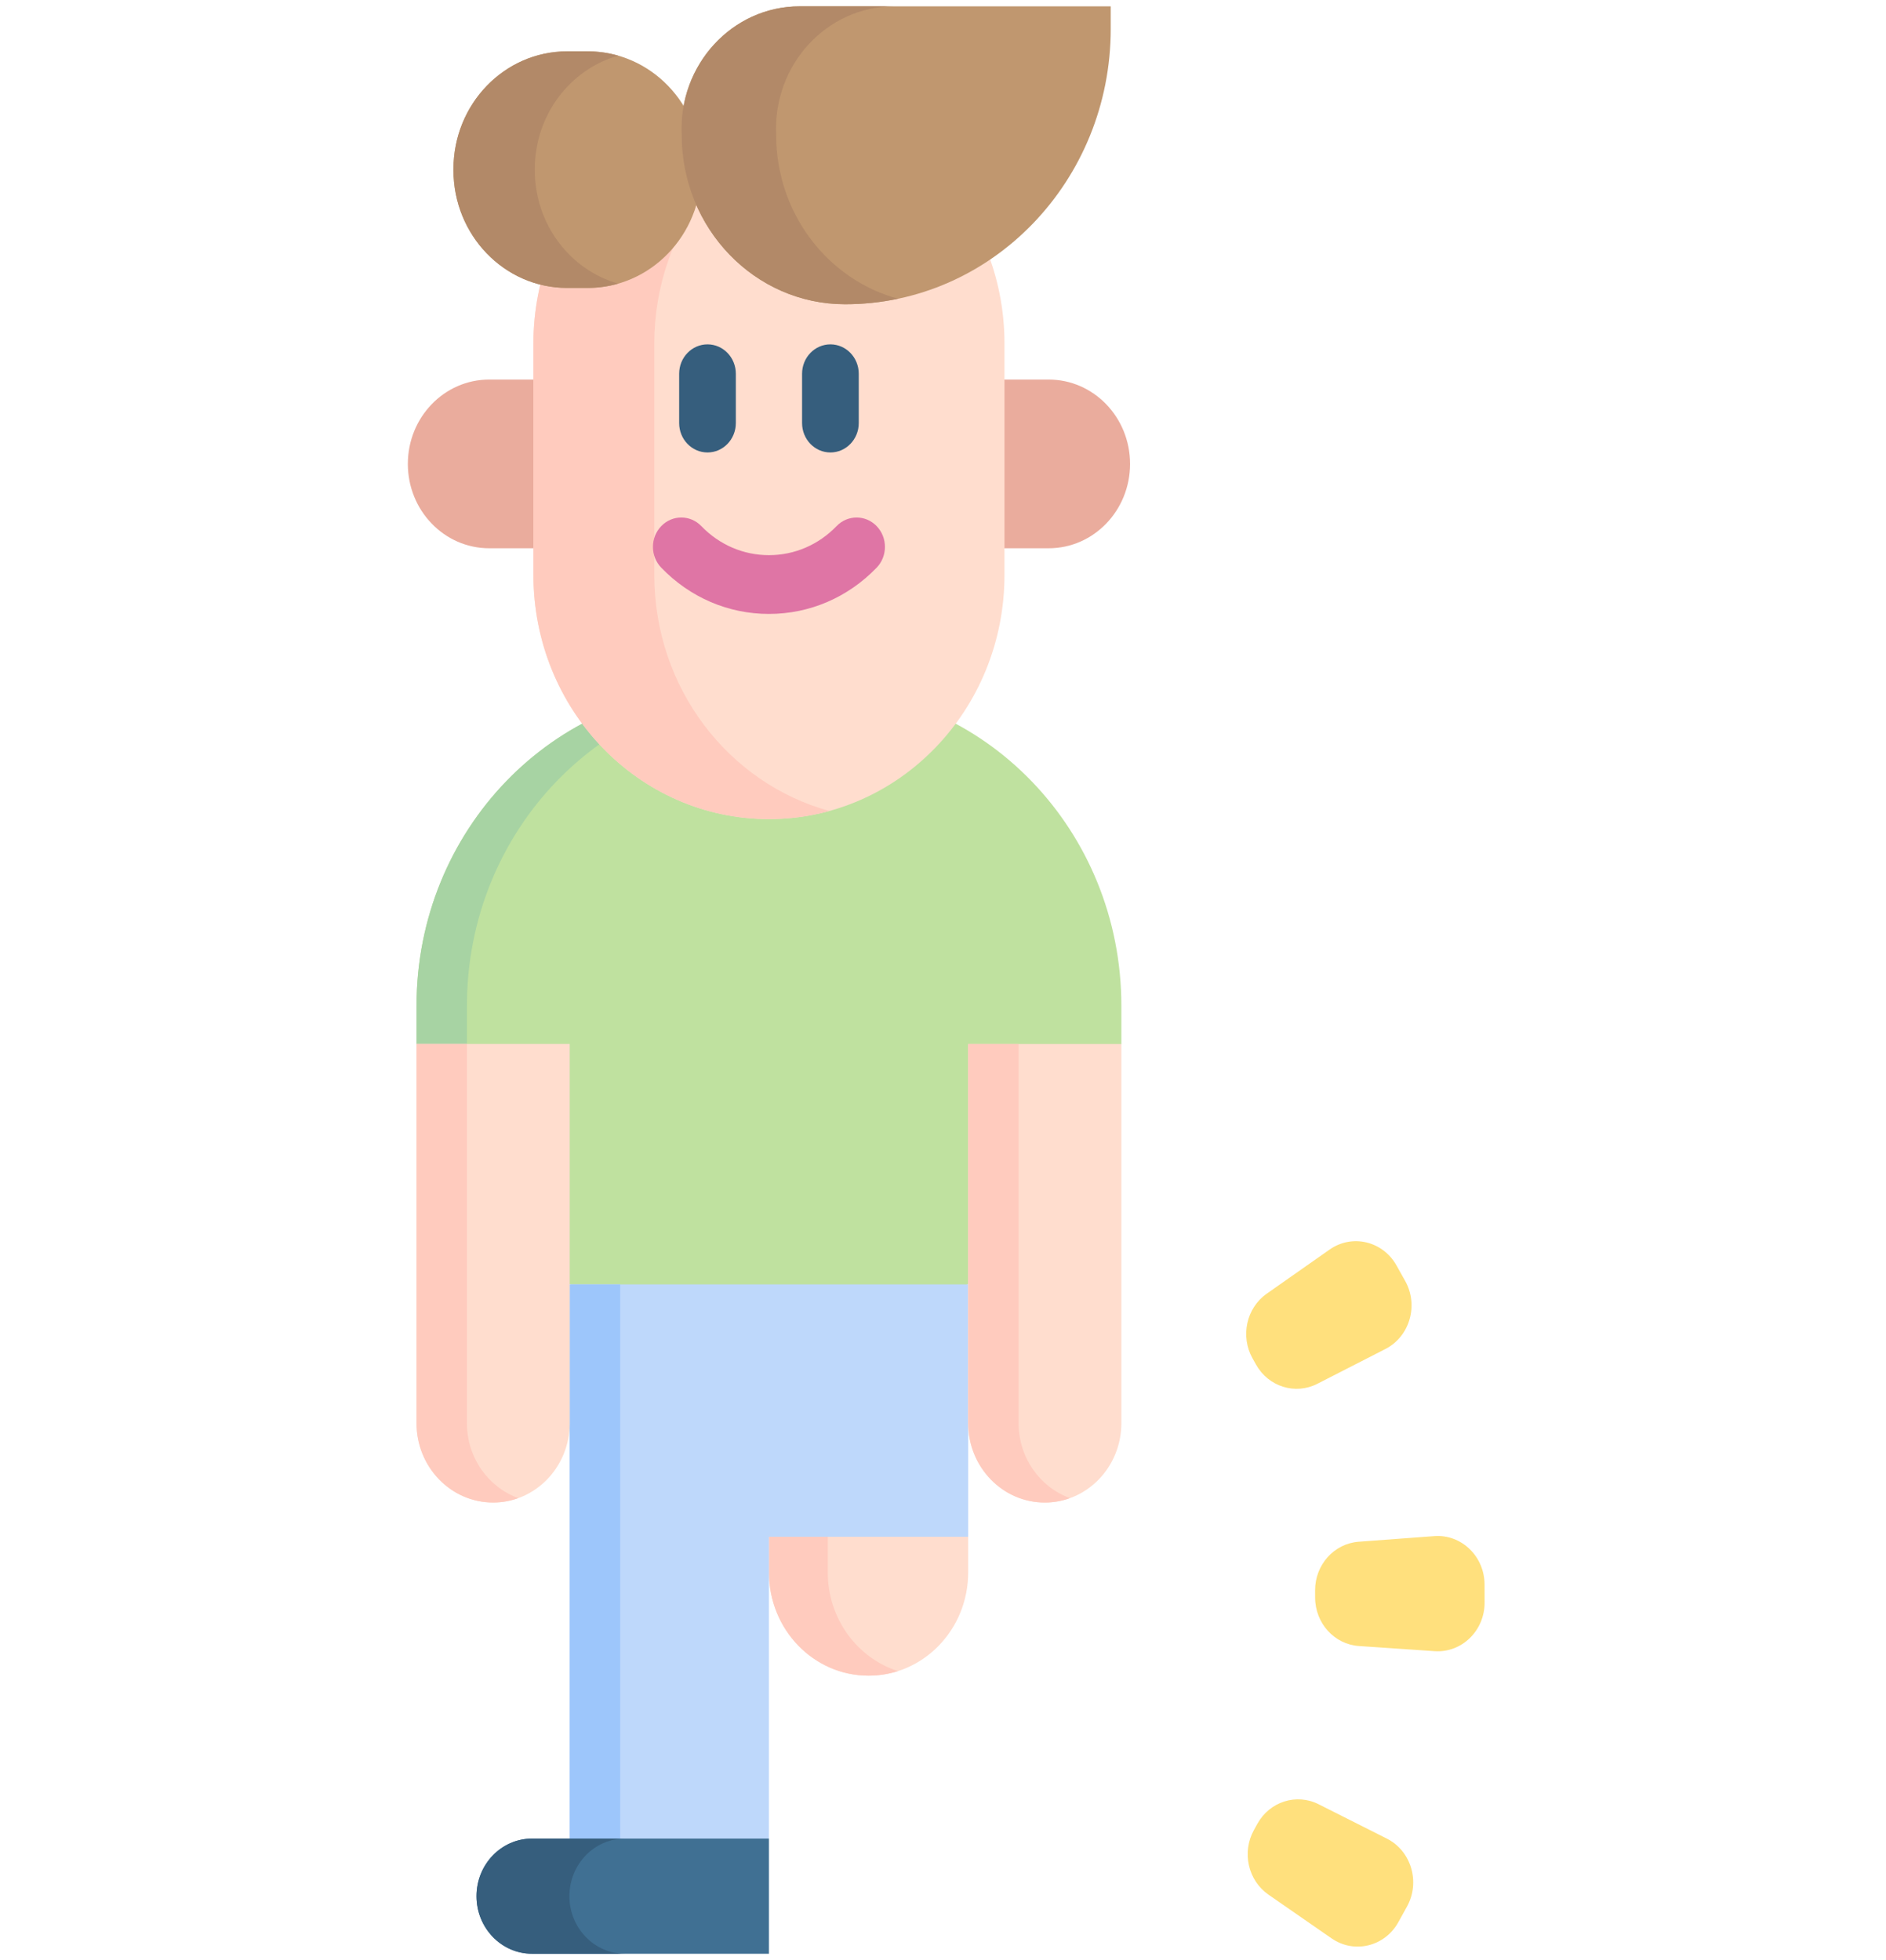<svg width="205" height="213" viewBox="0 0 205 213" fill="none" xmlns="http://www.w3.org/2000/svg">
<g clip-path="url(#clip0)">
<path d="M105.237 167.035L93.231 160.063L83.582 167.035V170.906C83.582 177.106 88.429 182.133 94.409 182.133C100.389 182.133 105.237 177.106 105.237 170.906V167.035Z" fill="#FFDDCE"/>
<path d="M97.607 181.637C96.597 181.957 95.522 182.132 94.409 182.132C88.431 182.132 83.582 177.109 83.582 170.906V167.035L93.231 160.063L96.775 162.123L89.976 167.035V170.906C89.976 175.955 93.186 180.218 97.607 181.637Z" fill="#FFCBBE"/>
<path d="M121.887 109.316V113.469L110.715 123.979L105.237 139.606L86.32 144.152L61.926 139.606L45.274 113.467L45.276 109.316C45.276 90.267 60.166 74.824 78.542 74.824H88.62C106.992 74.824 121.887 90.267 121.887 109.316Z" fill="#BFE19F"/>
<path d="M54.053 127.247L45.274 113.467V109.314C45.274 90.265 60.165 74.822 78.541 74.822H84.021C65.645 74.822 50.754 90.265 50.754 109.314V113.467L57.076 123.39L54.053 127.247Z" fill="#A7D3A3"/>
<path d="M113.989 59.592H53.173C48.289 59.592 44.331 55.487 44.331 50.423C44.331 45.36 48.289 41.255 53.173 41.255H113.989C118.873 41.255 122.832 45.36 122.832 50.423C122.832 55.487 118.873 59.592 113.989 59.592Z" fill="#EAAC9D"/>
<path d="M83.582 89.028C69.443 89.028 57.981 77.144 57.981 62.484V37.337C57.981 22.677 69.443 10.793 83.582 10.793C97.721 10.793 109.183 22.677 109.183 37.337V62.484C109.183 77.144 97.721 89.028 83.582 89.028Z" fill="#FFDDCE"/>
<path d="M90.153 88.148C88.056 88.726 85.858 89.03 83.584 89.03C69.443 89.03 57.981 77.146 57.981 62.484V37.34C57.981 22.678 69.443 10.794 83.584 10.794C85.858 10.794 88.056 11.099 90.153 11.676C79.192 14.685 71.119 25.036 71.119 37.34V62.484C71.119 74.789 79.193 85.139 90.153 88.148Z" fill="#FFCBBE"/>
<path d="M83.581 66.729C79.159 66.729 75.001 64.944 71.875 61.702C70.671 60.454 70.671 58.432 71.875 57.184C73.078 55.937 75.029 55.937 76.232 57.184C78.195 59.22 80.805 60.341 83.581 60.341C86.357 60.341 88.967 59.22 90.93 57.184C92.133 55.937 94.084 55.937 95.287 57.184C96.49 58.432 96.49 60.454 95.287 61.702C92.16 64.944 88.002 66.729 83.581 66.729Z" fill="#DF75A5"/>
<path d="M76.902 49.179C75.201 49.179 73.821 47.749 73.821 45.985V40.623C73.821 38.859 75.201 37.429 76.902 37.429C78.603 37.429 79.982 38.859 79.982 40.623V45.985C79.982 47.749 78.603 49.179 76.902 49.179Z" fill="#365E7D"/>
<path d="M90.262 49.179C88.561 49.179 87.182 47.749 87.182 45.985V40.623C87.182 38.859 88.561 37.429 90.262 37.429C91.964 37.429 93.343 38.859 93.343 40.623V45.985C93.343 47.749 91.964 49.179 90.262 49.179Z" fill="#365E7D"/>
<path d="M61.64 5.583H63.89C70.711 5.583 76.242 11.317 76.242 18.39V18.488C76.242 25.561 70.711 31.295 63.89 31.295H61.64C54.819 31.295 49.289 25.561 49.289 18.488V18.39C49.288 11.317 54.819 5.583 61.64 5.583Z" fill="#C0976F"/>
<path d="M67.189 30.827C66.138 31.134 65.031 31.294 63.891 31.294H61.644C54.821 31.294 49.289 25.562 49.289 18.488V18.39C49.289 11.316 54.821 5.584 61.644 5.584H63.891C65.031 5.584 66.138 5.744 67.189 6.051C61.965 7.54 58.132 12.498 58.132 18.39V18.488C58.131 24.38 61.965 29.338 67.189 30.827Z" fill="#B28968"/>
<path d="M74.098 14.661C74.098 24.828 82.047 33.069 91.853 33.069C107.802 33.069 120.732 19.664 120.732 3.127V0.688H86.929C79.586 0.688 73.737 7.057 74.098 14.661Z" fill="#C0976F"/>
<path d="M97.616 32.473C95.755 32.864 93.825 33.069 91.852 33.069C82.044 33.069 74.098 24.829 74.098 14.66C73.738 7.056 79.588 0.689 86.929 0.689H97.196C89.854 0.689 84.005 7.056 84.365 14.66C84.364 23.216 89.991 30.405 97.616 32.473Z" fill="#B28968"/>
<path d="M105.237 139.604V167.035H83.581V199.839L61.925 207.781V139.604H105.237Z" fill="#BED8FB"/>
<path d="M61.927 139.606H67.413V212.356H61.927V139.606Z" fill="#9DC6FB"/>
<path d="M61.926 113.467H45.274V154.68C45.274 159.447 49.002 163.312 53.6 163.312C58.198 163.312 61.926 159.447 61.926 154.68V113.467H61.926Z" fill="#FFDDCE"/>
<path d="M56.339 162.83C55.482 163.146 54.559 163.313 53.599 163.313C49.001 163.313 45.272 159.447 45.272 154.679V113.467H50.752V154.679C50.752 158.451 53.088 161.659 56.339 162.83Z" fill="#FFCBBE"/>
<path d="M83.582 199.839V212.356H57.831C56.162 212.356 54.654 211.655 53.562 210.523C52.471 209.391 51.795 207.828 51.795 206.098C51.795 202.641 54.498 199.839 57.831 199.839H83.582Z" fill="#407093"/>
<path d="M63.661 210.523C64.753 211.655 66.261 212.356 67.929 212.356H57.831C56.162 212.356 54.654 211.655 53.562 210.523C52.471 209.391 51.795 207.828 51.795 206.098C51.795 202.641 54.498 199.839 57.831 199.839H67.929C64.596 199.839 61.894 202.641 61.894 206.098C61.894 207.828 62.569 209.391 63.661 210.523Z" fill="#365E7D"/>
<path d="M121.888 113.469H105.236V154.682C105.236 159.449 108.964 163.314 113.562 163.314C118.16 163.314 121.888 159.449 121.888 154.682V113.469H121.888Z" fill="#FFDDCE"/>
<path d="M116.303 162.831C115.446 163.148 114.523 163.314 113.563 163.314C108.965 163.314 105.236 159.448 105.236 154.68V113.469H110.716V154.68C110.716 158.452 113.052 161.661 116.303 162.831Z" fill="#FFCBBE"/>
<path d="M136.146 147.643L136.527 148.324C137.875 150.726 140.786 151.637 143.19 150.408L150.584 146.627C153.232 145.273 154.221 141.876 152.737 139.23L151.788 137.537C150.304 134.89 146.967 134.1 144.522 135.817L137.695 140.609C135.475 142.166 134.798 145.24 136.146 147.643Z" fill="#FFE07D"/>
<path d="M142.945 172.864L142.948 173.652C142.956 176.431 145.038 178.728 147.713 178.91L155.939 179.469C158.886 179.669 161.38 177.24 161.37 174.178L161.365 172.221C161.356 169.159 158.848 166.745 155.902 166.964L147.679 167.575C145.006 167.774 142.937 170.085 142.945 172.864Z" fill="#FFE07D"/>
<path d="M136.672 198.231L136.294 198.915C134.962 201.326 135.656 204.395 137.885 205.939L144.74 210.688C147.195 212.389 150.527 211.578 151.995 208.922L152.935 207.223C154.403 204.567 153.395 201.177 150.739 199.839L143.323 196.105C140.911 194.892 138.005 195.821 136.672 198.231Z" fill="#FFE07D"/>
</g>
<defs>
<clipPath id="clip0">
<rect width="204.148" height="211.669" fill="white" transform="translate(0.778 0.688)"/>
</clipPath>
</defs>
</svg>
